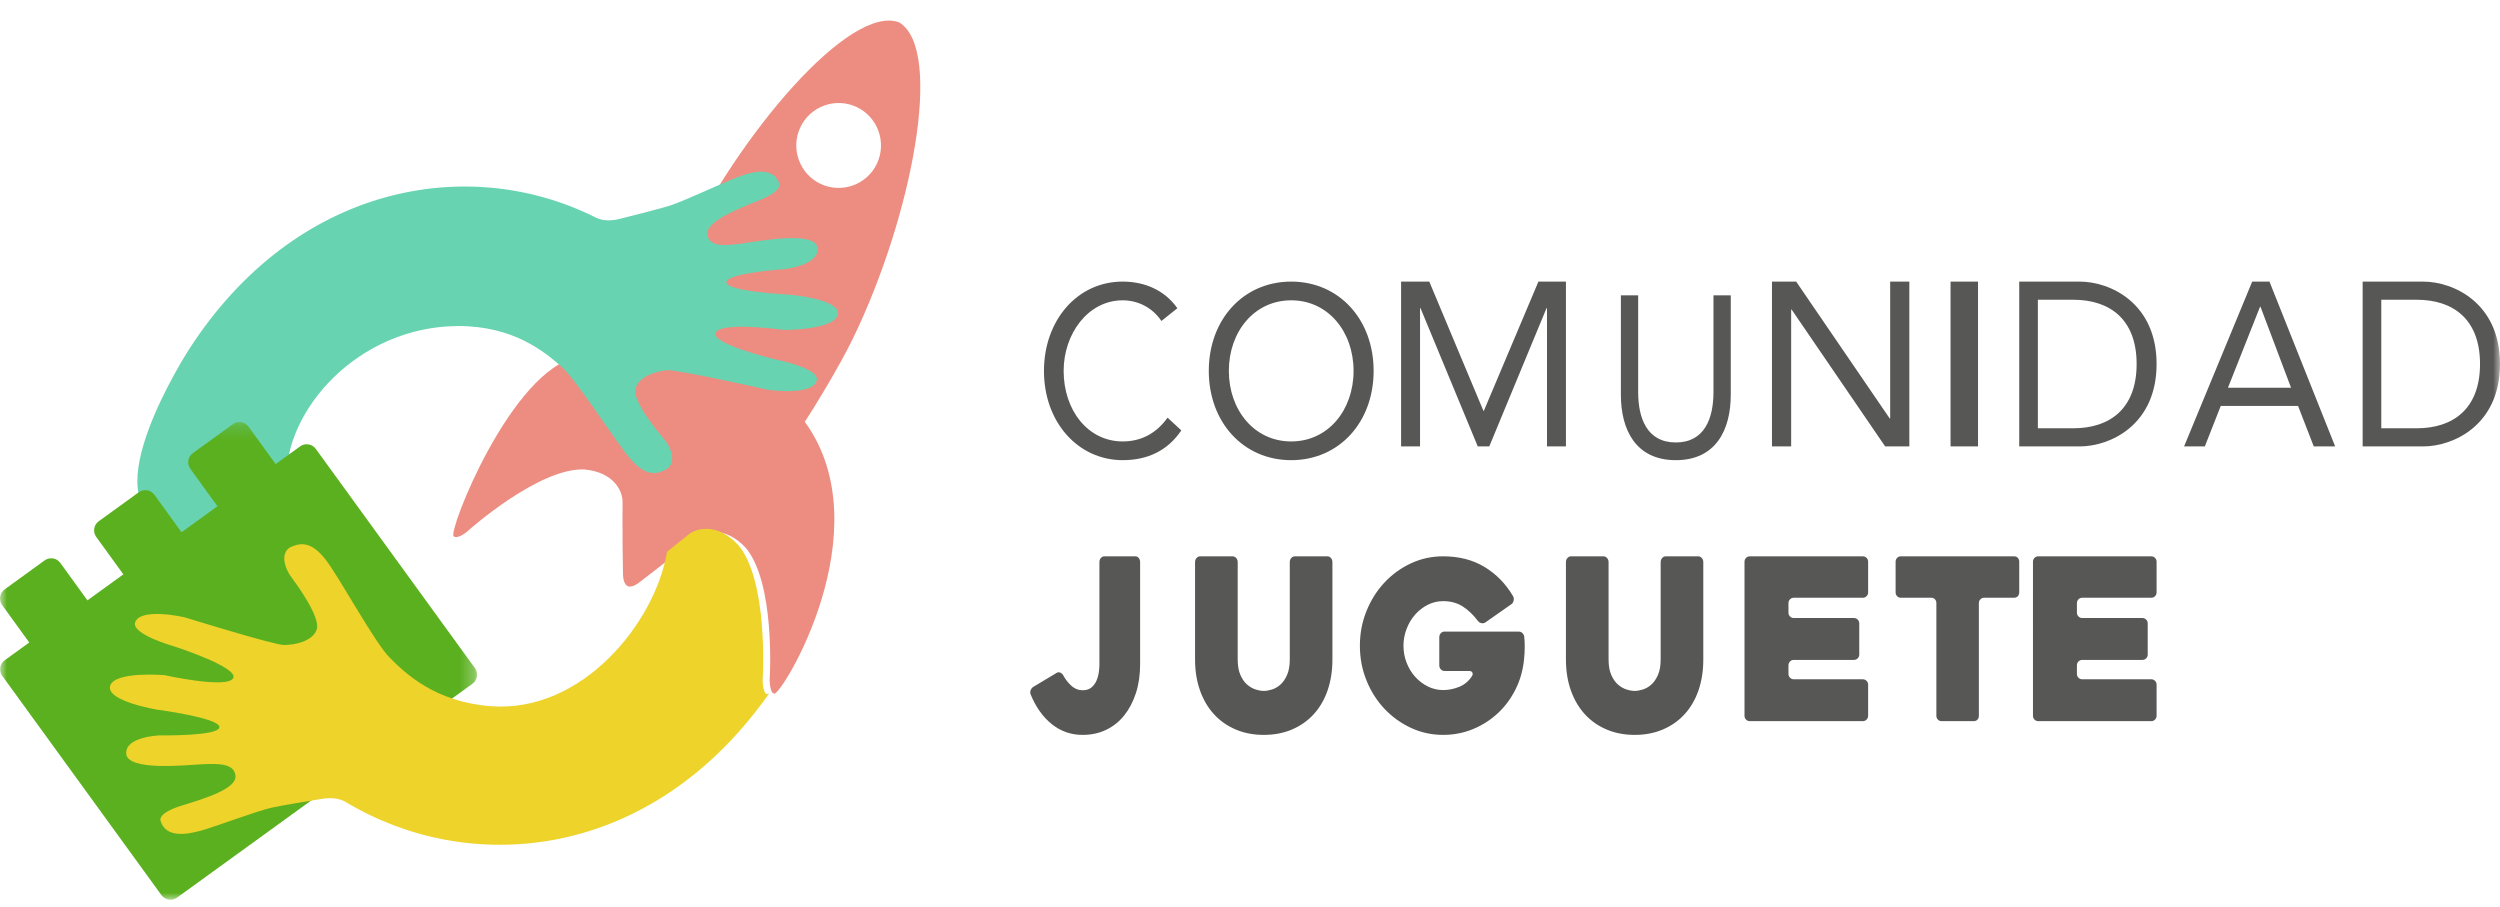 <svg xmlns="http://www.w3.org/2000/svg" xmlns:xlink="http://www.w3.org/1999/xlink" width="182" height="66" viewBox="0 0 182 66">
    <defs>
        <path id="30scipxsna" d="M0 0.223L34.73 0.223 34.73 35 0 35z"/>
        <path id="6vdp3gjnvc" d="M0 64.5L182 64.5 182 0.5 0 0.5z"/>
    </defs>
    <g fill="none" fill-rule="evenodd">
        <path fill="#ED8D81" d="M59.743 13.389c-1.54-.724-2.205-2.569-1.482-4.112.722-1.543 2.562-2.21 4.102-1.485 1.54.724 2.204 2.568 1.482 4.111-.722 1.544-2.563 2.21-4.102 1.486m-1.152 17.32c.548-.825 2.445-3.886 3.512-6.086 4.287-8.836 6.624-20.995 3.373-22.982l.003-.006-.019-.005-.016-.011-.003.005C61.868.306 53.817 9.698 49.575 18.557c-1.055 2.205-1.907 4.388-2.573 6.54l-4.885.872c-4.887.872-9.56 12.81-9.084 13.074.01.005.022.009.03.015.237.19.905-.292 1.056-.458.007-.002 5.081-4.54 8.403-4.425 2.176.19 2.807 1.59 2.8 2.354-.021 2.501.029 5.048.032 5.216-.005.484.133.815.33.92.197.105.545-.01.92-.315.133-.101 2.155-1.645 4.096-3.216.593-.48 2.08-.856 3.58.735 2.155 2.537 1.761 9.342 1.765 9.348-.036.223-.011 1.198.283 1.266.011.003.021.01.03.014.504.21 7.956-11.914 2.233-19.789"/>
        <path fill="#68D3B0" d="M56.516 26.181s-4.819-1.14-4.41-1.968c.41-.83 4.99-.192 4.99-.192s3.664.005 3.894-1.125c.23-1.131-3.495-1.442-3.495-1.442s-4.584-.222-4.613-.9c-.029-.677 4.266-.965 4.266-.965s2.503-.284 2.374-1.526c-.139-1.331-4.493-.463-5.573-.327-1.08.135-2.328.293-2.452-.67-.117-.91 2.093-1.812 3.73-2.465 1.825-.728 1.5-1.26 1.5-1.26-.461-1.291-2.082-.806-3.06-.436-.978.37-3.912 1.756-4.907 2.067-.668.209-2.48.671-3.6.952-.597.15-1.241.187-1.785-.086-9.197-4.628-21.846-2.49-29.64 9.636 0 0-7.259 11.227-1.537 12.6.258-.244.28 1.99 1.456 1.29 1.107-.659 7.279-3.452 7.194-4.266-.203-5.215 5.223-11.323 12.472-11.362 4.036-.023 6.315 1.873 7.515 2.92 1.2 1.046 4.075 5.676 5.133 6.837 1.058 1.16 1.794 1.062 2.501.693.708-.369.567-1.399-.141-2.238-.444-.525-2.31-2.76-2.061-3.668.249-.908 1.567-1.265 2.296-1.328.729-.063 7.343 1.423 7.343 1.423s3.222.47 3.552-.66c.264-.907-2.942-1.534-2.942-1.534"/>
        <g transform="translate(0 30.5)">
            <mask id="bmpjbwf26b" fill="#fff">
                <use xlink:href="#30scipxsna"/>
            </mask>
            <path fill="#5BB020" d="M34.576 18.14L22.988 2.177c-.263-.363-.775-.446-1.138-.182l-1.783 1.291L18.092.56c-.263-.364-.775-.445-1.138-.182l-2.916 2.111c-.364.263-.445.775-.182 1.138l1.974 2.728-2.615 1.893-1.975-2.728c-.262-.363-.774-.445-1.137-.183L7.186 7.448c-.362.263-.445.774-.182 1.137l1.976 2.728-2.615 1.894-1.975-2.728c-.263-.363-.775-.445-1.139-.183L.336 12.408c-.363.262-.445.774-.182 1.138l1.975 2.727-1.784 1.292c-.363.262-.445.774-.182 1.137l11.588 15.961c.263.364.775.446 1.138.183l21.505-15.569c.363-.263.445-.775.182-1.138" mask="url(#bmpjbwf26b)"/>
        </g>
        <path fill="#EED32B" d="M55.822 50.521c-.299-.07-.324-1.067-.288-1.294-.003-.007.396-6.96-1.79-9.552-1.523-1.625-3.033-1.241-3.634-.751-.523.426-1.05.848-1.547 1.244l-.005.003c-.84 5.103-6.137 11.76-12.846 11.238-4.033-.313-6.194-2.38-7.328-3.517-1.135-1.136-3.725-5.96-4.711-7.197-.986-1.237-1.728-1.202-2.457-.895-.729.307-.651 1.339.005 2.229.41.557 2.139 2.924 1.835 3.803-.304.879-1.643 1.123-2.376 1.124-.732.002-7.25-2.02-7.25-2.02s-3.19-.732-3.588.36c-.319.875 2.846 1.763 2.846 1.763s4.744 1.53 4.285 2.316c-.46.786-4.998-.225-4.998-.225s-3.659-.31-3.958.79c-.299 1.101 3.403 1.719 3.403 1.719s4.567.6 4.554 1.274c-.013.674-4.32.601-4.32.601s-2.519.074-2.466 1.314c.058 1.33 4.46.832 5.548.788 1.087-.045 2.343-.097 2.408.866.062.913-2.201 1.621-3.877 2.132-1.868.569-1.576 1.123-1.576 1.123.383 1.317 2.032.971 3.032.686.999-.286 4.015-1.414 5.028-1.639.68-.151 2.52-.458 3.655-.644.605-.098 1.252-.081 1.778.235 8.906 5.347 21.673 4.281 30.201-7.079 0 0 .478-.618.615-.86l-.002.002c-.066.06-.165.066-.176.063"/>
        <path fill="#575756" d="M84.55 23.366c-.668-.996-1.735-1.503-2.818-1.503-2.516 0-4.299 2.429-4.299 5.137 0 2.866 1.768 5.137 4.3 5.137 1.369 0 2.467-.612 3.264-1.73l1.003.926c-1.003 1.486-2.468 2.167-4.268 2.167C78.5 33.5 76 30.757 76 27c0-3.634 2.388-6.5 5.732-6.5 1.529 0 3.026.577 3.981 1.94l-1.162.926zM98.54 27c0-2.848-1.848-5.137-4.54-5.137S89.46 24.152 89.46 27c0 2.848 1.848 5.137 4.54 5.137s4.54-2.289 4.54-5.137M88 27c0-3.74 2.513-6.5 6-6.5s6 2.76 6 6.5-2.513 6.5-6 6.5-6-2.76-6-6.5M102 20.5L104.052 20.5 107.992 29.907 108.025 29.907 111.997 20.5 114 20.5 114 32.5 112.621 32.5 112.621 22.432 112.588 22.432 108.419 32.5 107.582 32.5 103.412 22.432 103.379 22.432 103.379 32.5 102 32.5zM126 28.74c0 2.545-1.079 4.76-4 4.76-2.921 0-4-2.215-4-4.76V21.5h1.258v7.041c0 1.885.63 3.67 2.742 3.67 2.113 0 2.741-1.785 2.741-3.67V21.5H126v7.24zM129 20.5L130.761 20.5 137.572 30.466 137.605 30.466 137.605 20.5 139 20.5 139 32.5 137.24 32.5 130.429 22.534 130.396 22.534 130.396 32.5 129 32.5z"/>
        <mask id="jhfohncerd" fill="#fff">
            <use xlink:href="#6vdp3gjnvc"/>
        </mask>
        <path fill="#575756" d="M142 32.5L144 32.5 144 20.5 142 20.5zM148.357 31.178h2.585c2.617 0 4.604-1.39 4.604-4.678 0-3.288-1.987-4.678-4.604-4.678h-2.585v9.356zM147 20.5h4.394c2.246 0 5.606 1.576 5.606 6 0 4.424-3.36 6-5.606 6H147v-12zM164.564 22.33h-.032l-2.337 5.899h4.594l-2.225-5.898zm-.604-1.83h1.256l4.784 12h-1.558l-1.144-2.949h-5.627l-1.16 2.949H159l4.96-12zM173.357 31.178h2.585c2.617 0 4.604-1.39 4.604-4.678 0-3.288-1.987-4.678-4.604-4.678h-2.585v9.356zM172 20.5h4.394c2.246 0 5.606 1.576 5.606 6 0 4.424-3.36 6-5.606 6H172v-12zM83 40.92v7.443c0 .769-.102 1.468-.306 2.097-.205.628-.49 1.17-.853 1.624-.364.455-.803.804-1.317 1.049-.514.245-1.085.367-1.713.367-.837 0-1.58-.258-2.229-.774-.648-.515-1.162-1.23-1.54-2.146-.05-.104-.055-.211-.015-.322.04-.11.104-.194.194-.252l1.69-1.014c.09-.058.182-.067.277-.026.095.04.167.108.217.2.15.28.344.53.583.752.24.221.514.332.823.332.27 0 .484-.067.644-.201.16-.135.281-.298.366-.49.085-.193.142-.397.172-.613.03-.216.045-.406.045-.569V40.92c0-.116.035-.215.105-.297.07-.082.154-.123.254-.123h2.244c.11 0 .197.041.262.122.064.082.097.181.097.298M87 40.92c0-.116.036-.216.11-.297.072-.082.16-.123.265-.123h2.354c.104 0 .192.041.265.123.073.081.11.18.11.297v7.086c0 .455.065.831.196 1.129.131.297.294.53.488.7.194.169.401.288.622.358.22.07.42.105.598.105s.377-.035.598-.105c.22-.07.425-.19.614-.358.188-.17.348-.403.48-.7.13-.298.196-.674.196-1.129V40.92c0-.116.037-.216.11-.297.072-.082.16-.123.265-.123h2.354c.105 0 .193.041.266.123.072.081.109.18.109.297v7.086c0 .828-.118 1.58-.352 2.257-.235.677-.572 1.254-1.01 1.732-.438.48-.965.849-1.58 1.111-.616.263-1.3.394-2.05.394-.752 0-1.435-.131-2.05-.394-.616-.262-1.143-.632-1.58-1.11-.44-.479-.778-1.056-1.018-1.733-.24-.676-.36-1.429-.36-2.257V40.92zM105.063 53.5c-.838 0-1.623-.172-2.356-.515-.733-.344-1.374-.807-1.924-1.391-.55-.584-.985-1.271-1.304-2.06-.32-.791-.479-1.633-.479-2.525 0-.893.16-1.735.48-2.525.318-.79.753-1.48 1.303-2.07.55-.589 1.191-1.055 1.924-1.399.733-.343 1.518-.515 2.356-.515 1.152 0 2.154.257 3.008.773.853.515 1.547 1.225 2.081 2.13.052.09.065.197.04.317-.027.12-.082.21-.166.266l-1.885 1.322c-.083.058-.178.078-.282.06-.105-.017-.194-.07-.267-.163-.325-.434-.689-.784-1.092-1.047-.403-.263-.882-.395-1.437-.395-.398 0-.773.089-1.123.266-.351.178-.657.415-.919.713s-.469.644-.62 1.039c-.152.395-.228.804-.228 1.228 0 .435.076.847.228 1.236.151.39.358.73.62 1.022.262.292.568.527.919.704.35.178.725.266 1.123.266s.79-.08 1.178-.24c.387-.16.696-.424.927-.79.052-.092.057-.174.015-.25-.042-.074-.115-.11-.22-.11h-1.806c-.105 0-.194-.04-.267-.121-.073-.08-.11-.177-.11-.292v-2.043c0-.115.037-.212.11-.292.073-.08.162-.12.267-.12h5.403c.105 0 .197.036.275.111.079.075.123.174.133.3.021.195.032.433.032.713 0 .28-.016.57-.047.867-.074.79-.277 1.523-.613 2.198-.335.676-.767 1.26-1.295 1.752-.53.492-1.134.88-1.814 1.16-.682.28-1.404.42-2.168.42M114 40.92c0-.116.036-.216.11-.297.072-.082.16-.123.265-.123h2.354c.104 0 .192.041.265.123.073.081.11.18.11.297v7.086c0 .455.065.831.196 1.129.131.297.294.53.488.7.194.169.401.288.622.358.22.07.42.105.598.105s.377-.035.598-.105c.22-.07.425-.19.614-.358.188-.17.348-.403.48-.7.13-.298.196-.674.196-1.129V40.92c0-.116.037-.216.11-.297.072-.082.16-.123.265-.123h2.354c.105 0 .193.041.266.123.072.081.109.18.109.297v7.086c0 .828-.118 1.58-.352 2.257-.235.677-.572 1.254-1.01 1.732-.438.48-.965.849-1.58 1.111-.616.263-1.3.394-2.05.394-.752 0-1.435-.131-2.05-.394-.616-.262-1.143-.632-1.58-1.11-.44-.479-.778-1.056-1.018-1.733-.24-.676-.36-1.429-.36-2.257V40.92zM130.2 43.91v.688c0 .11.037.203.112.279.076.077.167.115.275.115h4.379c.108 0 .2.038.274.115.076.076.114.17.114.278v2.262c0 .11-.038.203-.114.28-.075.076-.166.114-.274.114h-4.379c-.108 0-.2.038-.275.115-.075.076-.112.17-.112.278v.623c0 .11.037.203.112.28.076.076.167.114.275.114h5.025c.108 0 .2.038.275.115.075.076.113.17.113.278v2.263c0 .109-.038.202-.113.278-.076.077-.167.115-.275.115h-8.224c-.108 0-.2-.038-.275-.115-.075-.076-.113-.169-.113-.278V40.893c0-.109.038-.202.113-.278.076-.077.167-.115.275-.115h8.224c.108 0 .2.038.275.115.075.076.113.17.113.278v2.23c0 .11-.038.202-.113.279-.076.076-.167.114-.275.114h-5.025c-.108 0-.2.039-.275.115-.075.077-.112.17-.112.279M146.625 43.516h-2.187c-.105 0-.193.039-.266.115-.073.077-.11.17-.11.28v8.195c0 .11-.033.203-.1.28-.069.076-.16.114-.274.114h-2.344c-.104 0-.193-.038-.266-.115-.073-.076-.11-.169-.11-.279V43.91c0-.11-.033-.202-.1-.279-.069-.076-.16-.115-.274-.115h-2.219c-.104 0-.193-.038-.266-.114-.073-.076-.109-.17-.109-.28v-2.228c0-.11.036-.202.11-.28.072-.075.16-.114.265-.114h8.25c.115 0 .206.039.274.115.067.077.101.17.101.279v2.229c0 .11-.034.203-.101.279-.068.076-.16.114-.274.114M151.2 43.91v.688c0 .11.037.203.112.279.076.077.167.115.275.115h4.379c.108 0 .2.038.274.115.076.076.114.17.114.278v2.262c0 .11-.038.203-.114.28-.075.076-.166.114-.274.114h-4.379c-.108 0-.2.038-.275.115-.075.076-.112.17-.112.278v.623c0 .11.037.203.112.28.076.076.167.114.275.114h5.025c.108 0 .2.038.275.115.075.076.113.17.113.278v2.263c0 .109-.038.202-.113.278-.076.077-.167.115-.275.115h-8.224c-.108 0-.2-.038-.275-.115-.075-.076-.113-.169-.113-.278V40.893c0-.109.038-.202.113-.278.076-.077.167-.115.275-.115h8.224c.108 0 .2.038.275.115.075.076.113.17.113.278v2.23c0 .11-.038.202-.113.279-.076.076-.167.114-.275.114h-5.025c-.108 0-.2.039-.275.115-.075.077-.112.17-.112.279" mask="url(#jhfohncerd)"/>
    </g>
</svg>
